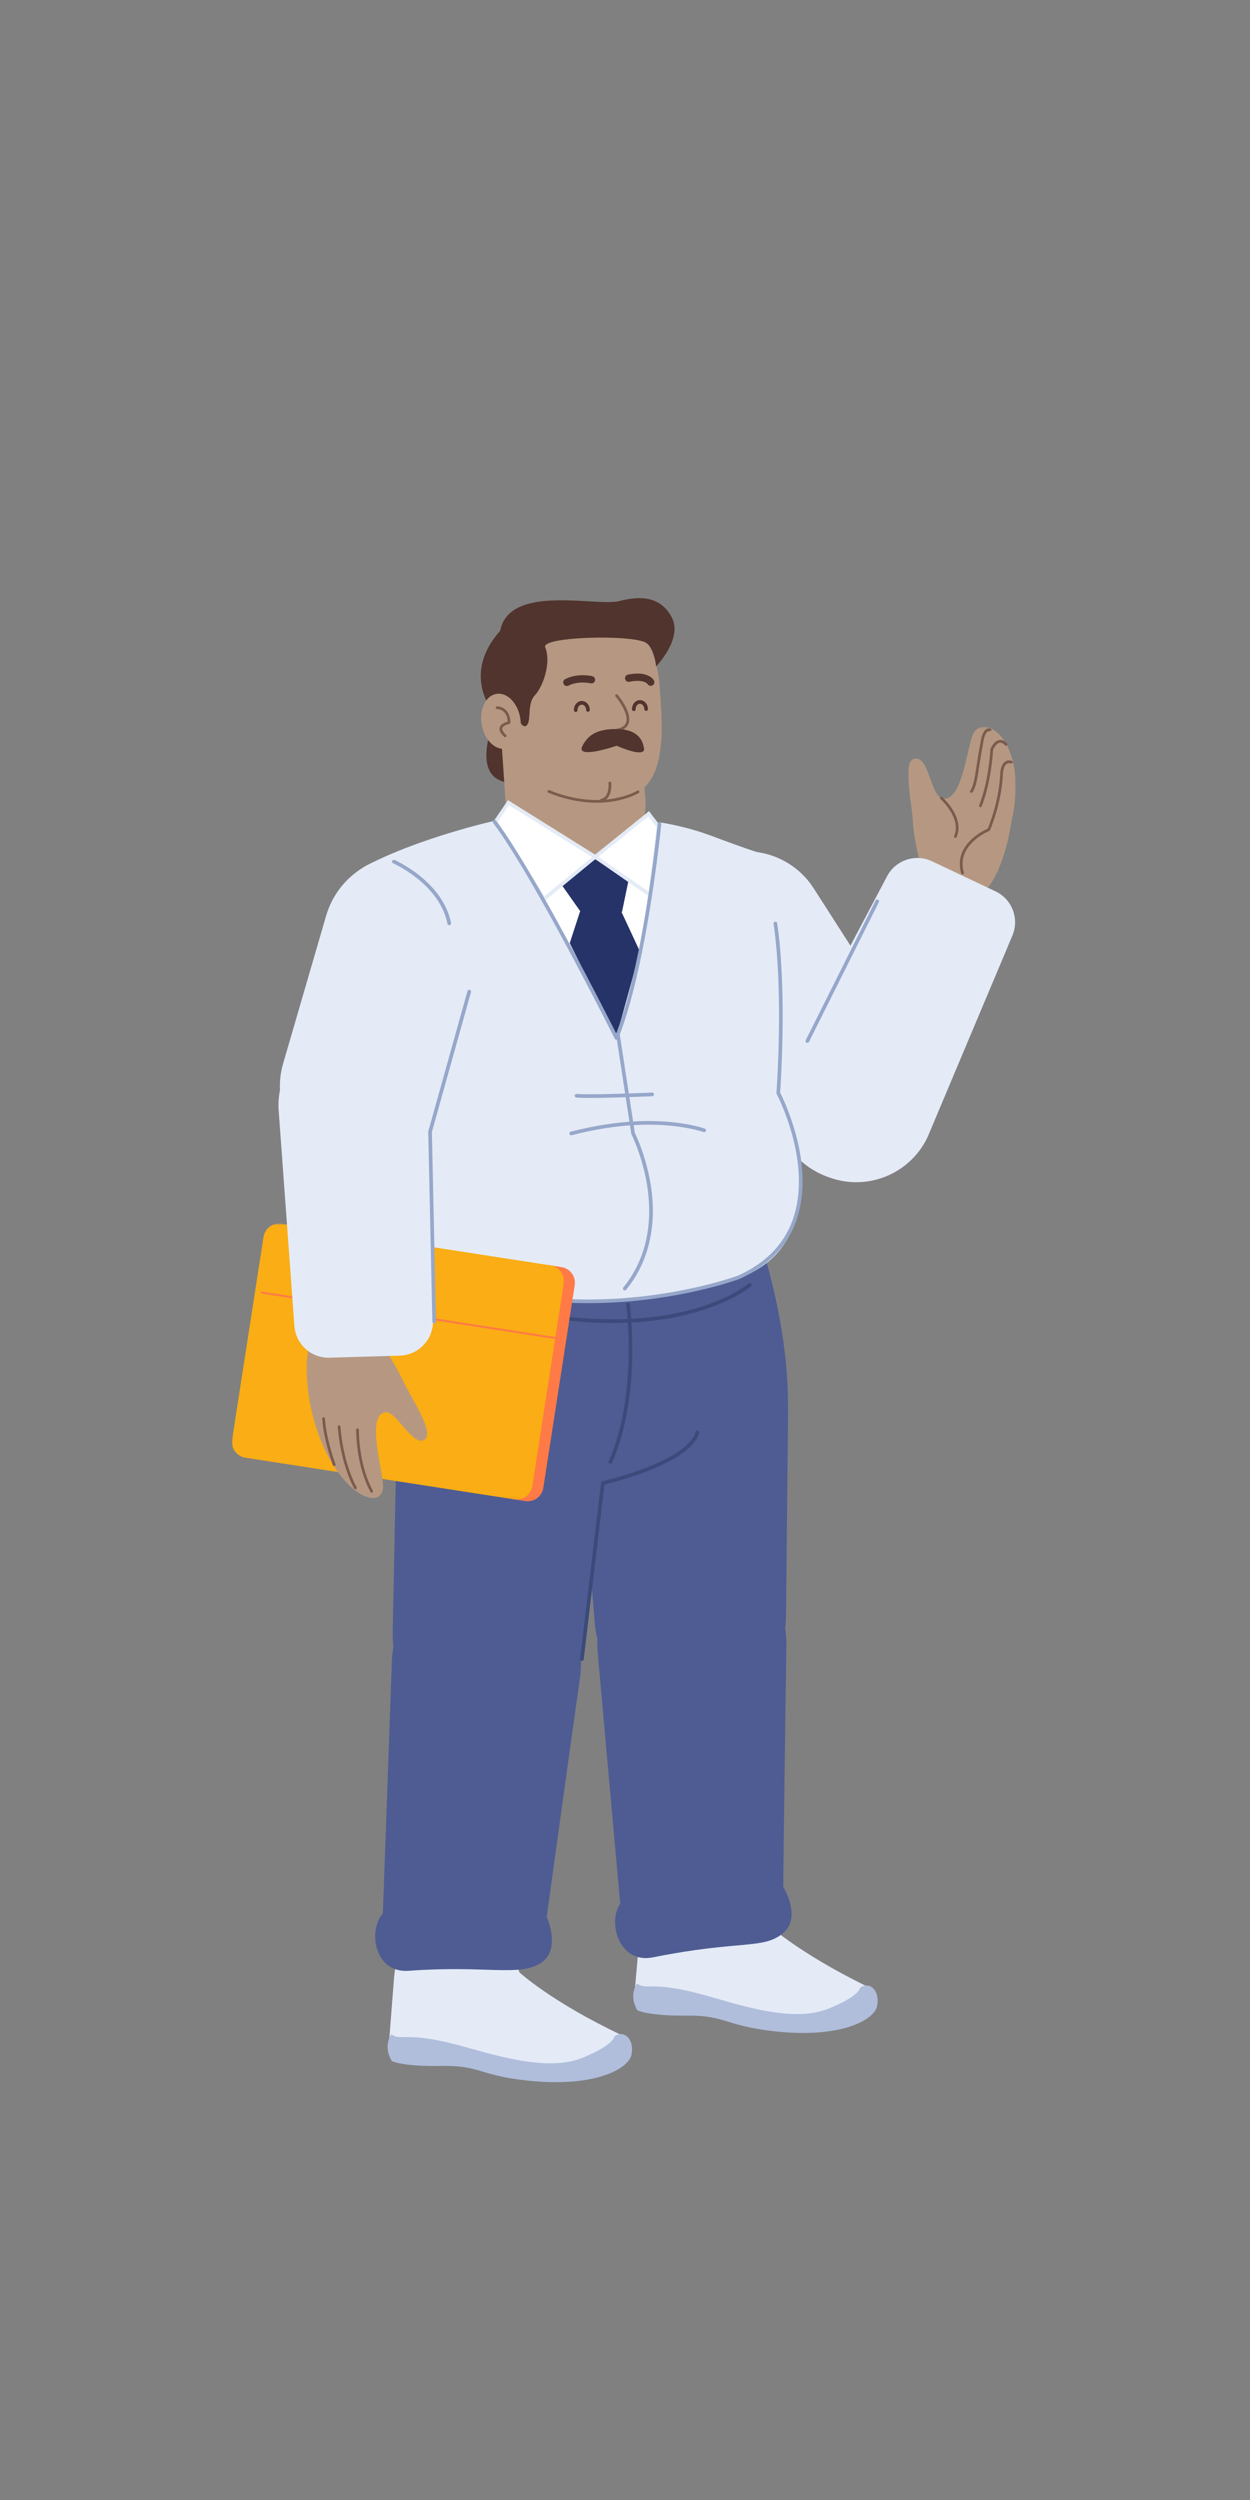 <?xml version="1.0" encoding="UTF-8"?>
<svg width="512px" height="1024px" viewBox="0 0 512 1024" version="1.1" xmlns="http://www.w3.org/2000/svg" xmlns:xlink="http://www.w3.org/1999/xlink">
    <rect x="0" y="0" width="512" height="1024" fill="#808080" stroke="none"/>
    <!-- Generator: Sketch 61.2 (89653) - https://sketch.com -->
    <title>2.人物组件/1.商人/站立/打招呼</title>
    <desc>Created with Sketch.</desc>
    <defs>
        <polygon id="path-1" points="1 1.333 45.038 1.333 45.038 73.041 1 73.041"></polygon>
        <polygon id="path-3" points="0 0.797 135.977 0.797 135.977 113.854 0 113.854"></polygon>
    </defs>
    <g id="2.人物组件/1.商人/站立/打招呼" stroke="none" stroke-width="1" fill="none" fill-rule="evenodd">
        <g id="分组" transform="translate(371, 296.36)">
            <mask id="mask-2" fill="white">
                <use xlink:href="#path-1"></use>
            </mask>
            <g id="Clip-2"></g>
            <path d="M43.277,40.137 C43.277,40.137 39.518,68.993 26.382,72.533 C14.486,75.74 7.694,62.732 7.694,62.732 C7.694,62.732 3.678,52.037 2.858,39.504 C2.321,31.292 -1.311,15.792 3.332,14.459 C9.386,12.719 10.202,29.081 14.568,30.516 C23.418,33.426 25.175,7.589 27.984,3.558 C33.479,-4.323 50.51,8.924 43.277,40.137" id="Fill-1" fill="#B69882" mask="url(#mask-2)"></path>
        </g>
        <path d="M402.231,301.341 C402.92,299.302 404.002,298.099 405.612,298.399 C405.917,298.456 406.119,298.749 406.062,299.055 C406.011,299.33 405.768,299.52 405.497,299.514 L405.406,299.505 C404.538,299.343 403.826,300.134 403.297,301.701 C403.114,302.241 402.971,302.825 402.865,303.41 L402.801,303.793 C402.774,303.965 402.755,304.111 402.742,304.23 C402.324,306.375 401.971,308.387 401.614,310.61 L400.593,317.16 L400.456,317.96 C399.886,321.175 399.322,322.996 398.35,324.504 C398.182,324.766 397.834,324.841 397.573,324.673 C397.311,324.504 397.236,324.156 397.404,323.895 C398.277,322.541 398.805,320.831 399.351,317.744 L399.575,316.405 C399.819,314.869 400.315,311.624 400.35,311.402 C400.762,308.772 401.157,306.481 401.63,304.065 L401.656,303.849 C401.679,303.68 401.712,303.463 401.758,303.209 C401.874,302.574 402.029,301.939 402.231,301.341 Z" id="Stroke-3" fill="#7C5B4D" fill-rule="nonzero"></path>
        <path d="M406.671,305.015 C408.224,302.838 410.28,302.275 412.474,304.489 C412.693,304.71 412.691,305.066 412.471,305.285 C412.25,305.503 411.894,305.502 411.675,305.281 C410.054,303.646 408.781,303.994 407.587,305.668 C407.345,306.008 407.132,306.375 406.951,306.742 L406.839,306.978 L406.768,307.138 L406.751,307.463 C406.731,307.803 406.704,308.197 406.669,308.641 C406.571,309.907 406.43,311.316 406.241,312.834 C405.699,317.172 404.872,321.511 403.698,325.565 C403.22,327.218 402.691,328.792 402.111,330.277 C401.998,330.566 401.671,330.709 401.382,330.596 C401.093,330.482 400.95,330.156 401.063,329.867 C401.631,328.415 402.148,326.873 402.617,325.252 C403.773,321.261 404.589,316.978 405.124,312.695 C405.285,311.409 405.41,310.203 405.503,309.098 L405.593,307.936 L405.649,306.993 L405.686,306.816 L405.76,306.635 C405.807,306.528 405.867,306.396 405.942,306.245 C406.148,305.827 406.391,305.408 406.671,305.015 Z" id="Stroke-5" fill="#7C5B4D" fill-rule="nonzero"></path>
        <path d="M410.107,314.426 C410.793,312.207 412.203,311.002 414.411,311.62 C414.71,311.704 414.885,312.015 414.801,312.314 C414.717,312.613 414.407,312.787 414.108,312.704 C412.608,312.284 411.71,313.051 411.182,314.758 C411.021,315.282 410.913,315.849 410.85,316.417 C410.813,316.758 410.799,317.02 410.797,317.184 C410.553,322.233 409.608,327.362 408.184,332.346 C407.599,334.391 406.973,336.273 406.346,337.949 L406.091,338.621 C406.008,338.834 405.928,339.036 405.852,339.226 L405.505,340.059 C405.446,340.192 405.337,340.298 405.201,340.353 L404.868,340.498 L404.743,340.555 C404.368,340.729 403.949,340.939 403.497,341.184 C402.205,341.887 400.913,342.735 399.709,343.727 C395.266,347.391 393.213,351.935 394.799,357.435 C394.885,357.734 394.713,358.045 394.414,358.132 C394.116,358.218 393.804,358.045 393.718,357.747 C391.99,351.754 394.237,346.782 398.994,342.859 C400.257,341.817 401.608,340.931 402.96,340.196 C403.339,339.99 403.696,339.808 404.027,339.649 L404.562,339.402 L404.698,339.077 L404.923,338.518 C405.04,338.222 405.163,337.9 405.293,337.555 C405.909,335.906 406.526,334.052 407.102,332.037 C408.504,327.13 409.434,322.085 409.672,317.151 L409.679,316.934 C409.688,316.765 409.704,316.548 409.732,316.294 C409.802,315.66 409.922,315.025 410.107,314.426 Z" id="Stroke-7" fill="#7C5B4D" fill-rule="nonzero"></path>
        <path d="M385.148,326.503 C385.354,326.271 385.709,326.249 385.942,326.455 L386.236,326.729 C386.464,326.947 386.717,327.2 386.989,327.486 C387.764,328.302 388.54,329.221 389.264,330.225 C392.13,334.194 393.401,338.276 392.124,342.137 C392.043,342.38 391.953,342.622 391.852,342.861 C391.731,343.147 391.401,343.282 391.115,343.161 C390.828,343.04 390.694,342.71 390.815,342.424 C390.904,342.212 390.984,341.999 391.056,341.784 C392.195,338.338 391.028,334.59 388.352,330.883 C387.659,329.924 386.916,329.043 386.173,328.261 C385.979,328.057 385.795,327.87 385.624,327.703 L385.228,327.326 C385.216,327.315 385.205,327.305 385.196,327.297 C384.963,327.091 384.942,326.736 385.148,326.503 Z" id="Stroke-9" fill="#7C5B4D" fill-rule="nonzero"></path>
        <path d="M366.879,479.3 L366.879,479.3 C352.065,488.109 332.964,484.002 323.079,469.884 L275.755,402.29 C264.957,386.865 269.271,365.541 285.216,355.526 L288.052,353.744 C303.349,344.136 323.53,348.647 333.282,363.854 L377.766,433.229 C387.816,448.901 382.881,469.782 366.879,479.3" id="Fill-11" fill="#E4EBF7"></path>
        <path d="M381.744,352.781 L407.76,365.096 C414.542,368.306 417.593,376.288 414.683,383.203 L379.941,465.743 C372.306,481.873 353.043,488.756 336.915,481.123 C320.787,473.488 313.901,454.225 321.536,438.097 L363.353,358.906 C366.855,352.271 374.963,349.571 381.744,352.781" id="Fill-13" fill="#E4EBF7"></path>
        <path d="M262.272,789.41 L259.607,820.022 C259.607,820.022 273.039,823.474 285.749,822.115 C307.491,819.787 301.725,825.28 327.579,827.602 C350.352,829.649 365.231,818.536 355.241,813.677 C326.478,799.693 313.634,787.549 313.634,787.549 C313.634,787.549 303.234,752.957 288.945,749.56 C266.495,744.22 262.272,789.41 262.272,789.41" id="Fill-15" fill="#E4EBF7"></path>
        <path d="M352.252,814.236 C352.252,814.236 352.289,817.538 339.227,822.789 C324.013,828.905 300.911,820.512 287.408,816.872 C266.612,811.265 264.775,815.331 260.903,812.421 C257.387,817.967 261.056,823.409 261.056,823.409 C261.056,823.409 265.502,825.77 281.281,825.593 C297.058,825.417 296.876,829.668 316.612,831.951 C344.416,835.167 358.249,827.327 359.27,821.619 C360.556,814.439 355.415,811.541 352.252,814.236" id="Fill-17" fill="#B0BEDC"></path>
        <path d="M284.286,700.779 L284.286,700.779 C305.171,699.941 321.733,682.875 321.947,661.974 L322.796,579.132 C323.048,554.523 302.647,534.716 278.055,535.695 C253.61,536.67 234.894,557.801 236.881,582.183 L243.602,664.757 C245.31,685.731 263.26,701.624 284.286,700.779" id="Fill-19" fill="#4E5C93"></path>
        <path d="M282.059,634.544 C259.838,635.3 242.811,654.558 244.794,676.703 C248.601,719.238 254.036,779.793 254.036,779.793 L254.036,779.793 C248.744,787.362 253.589,804.521 267.434,801.734 C302.951,794.585 312.384,798.569 320.543,791.997 C328.698,785.427 320.802,772.826 320.801,772.82 C320.801,772.82 321.458,715.127 322.107,673.86 C322.455,651.714 304.194,633.791 282.059,634.544" id="Fill-21" fill="#4E5C93"></path>
        <path d="M161.391,810.212 L159.021,840.848 C159.021,840.848 172.487,844.17 185.183,842.688 C206.903,840.15 201.189,845.699 227.064,847.772 C249.857,849.597 264.627,838.341 254.589,833.58 C225.695,819.875 212.733,807.855 212.733,807.855 C212.733,807.855 201.999,773.366 187.677,770.105 C165.177,764.982 161.391,810.212 161.391,810.212" id="Fill-23" fill="#E4EBF7"></path>
        <path d="M251.607,834.168 C251.607,834.168 251.676,837.469 238.666,842.845 C223.51,849.108 200.329,840.94 186.793,837.43 C165.943,832.024 164.143,836.107 160.245,833.233 C156.783,838.815 160.504,844.221 160.504,844.221 C160.504,844.221 164.973,846.54 180.748,846.21 C196.522,845.881 196.383,850.135 216.139,852.226 C243.973,855.174 257.73,847.2 258.696,841.482 C259.912,834.291 254.745,831.442 251.607,834.168" id="Fill-25" fill="#B0BEDC"></path>
        <path d="M197.671,708.701 L197.671,708.701 C218.535,709.98 236.737,694.68 239.068,673.908 L248.299,591.578 C251.043,567.12 232.752,545.349 208.188,543.834 C183.771,542.328 163.012,561.455 162.517,585.914 L160.845,668.744 C160.419,689.783 176.667,707.412 197.671,708.701" id="Fill-27" fill="#4E5C93"></path>
        <path d="M202.738,643.176 C180.595,641.156 161.3,658.142 160.507,680.361 C158.98,723.038 156.823,783.798 156.823,783.798 C156.823,783.798 156.823,783.798 156.821,783.798 C150.626,790.647 153.293,808.271 167.378,807.237 C199.019,804.917 212.374,809.702 221.288,804.2 C230.2,798.699 223.936,785.21 223.934,785.204 C223.934,785.204 231.781,728.043 237.571,687.179 C240.677,665.25 224.794,645.189 202.738,643.176" id="Fill-29" fill="#4E5C93"></path>
        <path d="M309.906,503.895 C309.906,503.895 324.393,543.636 322.603,581.625 C321.721,600.36 267.916,615.741 239.202,616.241 C223.789,616.511 155.866,594.725 150.793,572.093 C144.381,543.48 151.638,530.657 155.782,518.408 C158.772,509.577 161.473,505.637 161.473,505.637 C161.473,505.637 297.237,504.116 309.906,503.895" id="Fill-31" fill="#4E5C93"></path>
        <path d="M285.686,585.881 C286.1,585.902 286.418,586.255 286.396,586.669 C286.378,587.033 286.23,587.631 285.858,588.424 C285.267,589.681 284.263,591.061 282.754,592.53 C278.53,596.64 271.159,600.715 259.871,604.502 C256.326,605.691 252.434,606.836 248.179,607.932 L247.608,608.077 L239.078,679.675 C239.033,680.053 238.715,680.331 238.346,680.337 L238.244,680.331 C237.867,680.287 237.589,679.969 237.583,679.6 L237.588,679.498 L246.18,607.389 C246.217,607.08 246.44,606.826 246.742,606.75 C251.38,605.581 255.591,604.356 259.394,603.08 C270.484,599.359 277.664,595.39 281.708,591.455 C283.091,590.109 283.989,588.875 284.5,587.786 C284.76,587.233 284.868,586.847 284.893,586.65 L284.898,586.592 C284.92,586.178 285.272,585.86 285.686,585.881 Z" id="Stroke-33" fill="#3B4A7A" fill-rule="nonzero"></path>
        <path d="M257.123,533.544 C257.534,533.489 257.911,533.777 257.966,534.188 L258.094,535.271 L258.169,535.971 L258.258,536.858 C258.331,537.622 258.403,538.45 258.472,539.337 C259.501,552.561 259.14,567.057 256.39,580.724 C255.042,587.424 253.159,593.593 250.686,599.119 C250.516,599.497 250.073,599.666 249.695,599.497 C249.317,599.328 249.147,598.884 249.317,598.506 C251.742,593.089 253.593,587.025 254.92,580.428 C257.638,566.918 257.996,552.551 256.977,539.453 L256.893,538.429 C256.823,537.599 256.75,536.83 256.677,536.126 L256.574,535.179 L256.479,534.386 C256.424,533.976 256.712,533.598 257.123,533.544 Z" id="Stroke-35" fill="#3B4A7A" fill-rule="nonzero"></path>
        <path d="M161.664,521.304 C161.817,520.919 162.254,520.731 162.638,520.885 C194.598,533.632 222.647,539.741 246.979,540.334 C265.722,540.791 281.131,537.977 293.402,533.012 C297.374,531.404 300.716,529.684 303.448,527.968 C304.281,527.444 305.002,526.954 305.615,526.508 L306.139,526.116 C306.382,525.93 306.548,525.794 306.638,525.716 C306.951,525.445 307.425,525.478 307.696,525.791 C307.968,526.103 307.935,526.577 307.622,526.849 L307.398,527.034 C307.242,527.161 307.032,527.324 306.768,527.521 L306.219,527.922 C305.643,528.332 304.986,528.773 304.246,529.238 C301.44,531.001 298.02,532.761 293.965,534.402 C281.504,539.445 265.89,542.296 246.942,541.834 C222.426,541.236 194.202,535.089 162.083,522.278 C161.698,522.125 161.51,521.688 161.664,521.304 Z" id="Stroke-37" fill="#3B4A7A" fill-rule="nonzero"></path>
        <path d="M253.573,504.972 C253.953,504.978 254.262,505.266 254.305,505.633 L254.31,505.735 L253.892,530.242 C253.885,530.656 253.543,530.986 253.129,530.979 C252.749,530.972 252.44,530.685 252.397,530.318 L252.392,530.216 L252.81,505.709 C252.817,505.295 253.159,504.965 253.573,504.972 Z" id="Stroke-39" fill="#3B4A7A" fill-rule="nonzero"></path>
        <path d="M188.87,530.152 C189.075,529.792 189.532,529.665 189.893,529.87 C190.253,530.074 190.38,530.532 190.175,530.892 C187.289,535.983 184.085,540.341 180.615,544.019 C175.036,549.932 169.047,553.833 163.052,556.106 C160.946,556.904 158.988,557.442 157.226,557.767 C156.73,557.859 156.277,557.928 155.87,557.978 L155.31,558.039 C155.153,558.053 155.035,558.06 154.959,558.063 C154.545,558.079 154.196,557.757 154.18,557.343 C154.166,556.963 154.435,556.639 154.799,556.575 L155.292,556.534 L155.415,556.521 C155.856,556.474 156.372,556.399 156.954,556.292 C158.629,555.983 160.501,555.469 162.52,554.704 C168.308,552.509 174.104,548.734 179.524,542.99 C182.91,539.4 186.043,535.139 188.87,530.152 Z" id="Stroke-41" fill="#3B4A7A" fill-rule="nonzero"></path>
        <path d="M309.272,503.156 C309.687,503.149 310.028,503.479 310.036,503.893 C310.042,504.273 309.765,504.591 309.4,504.647 L309.299,504.656 L160.658,507.247 C160.243,507.254 159.902,506.924 159.894,506.51 C159.888,506.13 160.165,505.811 160.53,505.755 L160.631,505.747 L309.272,503.156 Z" id="Stroke-43" fill="#3B4A7A" fill-rule="nonzero"></path>
        <path d="M200.429,301.186 C200.429,301.186 195.995,315.191 204.083,319.292 C211.19,322.897 218.057,321.616 218.754,311.89 C219.452,302.164 215.669,275.611 209.348,276.551 C203.025,277.493 200.429,301.186 200.429,301.186" id="Fill-45" fill="#51342D"></path>
        <path d="M236.152,328.885 C236.152,328.885 252.203,330.473 262.178,323.911 C274.151,316.033 270.631,290.464 270.244,282.118 C269.563,267.474 263.035,259.788 263.035,259.788 C263.035,259.788 256.438,247.524 230.801,247.915 C205.163,248.303 204.608,272.123 204.776,283.111 C204.943,294.099 208.045,314.918 214.96,320.507 C223.306,327.248 236.152,328.885 236.152,328.885" id="Fill-47" fill="#B69882"></path>
        <path d="M268.731,272.982 C268.731,272.982 279.552,261.826 275.299,253.191 C271.047,244.555 262.792,243.765 253.671,246.193 C244.549,248.622 208.623,238.972 204.858,258.382 C189.55,275.557 201.093,290.196 201.093,290.196 C201.093,290.196 207.424,283.02 209.803,288.937 C212.182,294.853 214.036,298.87 215.839,297.012 C217.642,295.152 215.878,288.108 219.034,284.854 C222.19,281.601 226.014,271.654 223.275,264.972 C222.297,260.865 256.626,259.885 264,262.98 C268.158,264.724 268.731,272.982 268.731,272.982" id="Fill-49" fill="#51342D"></path>
        <path d="M257.206,276.324 C261.265,275.498 264.231,275.891 266.232,277.135 C267.073,277.658 267.591,278.23 267.851,278.697 C268.253,279.421 267.992,280.335 267.267,280.737 C266.586,281.115 265.737,280.906 265.304,280.277 L265.228,280.154 C265.205,280.113 265.032,279.922 264.648,279.683 C263.344,278.872 261.155,278.582 257.804,279.263 C256.992,279.428 256.2,278.904 256.035,278.092 C255.87,277.281 256.394,276.489 257.206,276.324 Z" id="Stroke-51" fill="#51342D" fill-rule="nonzero"></path>
        <path d="M233.859,277.218 C236.376,276.48 239.008,276.422 241.446,276.759 L241.815,276.813 C242.158,276.867 242.422,276.919 242.596,276.96 C243.403,277.149 243.903,277.956 243.715,278.762 C243.526,279.569 242.719,280.07 241.913,279.881 L241.75,279.847 C241.584,279.814 241.342,279.773 241.035,279.73 C238.982,279.447 236.753,279.496 234.703,280.097 C234.06,280.286 233.453,280.526 232.886,280.82 C232.151,281.202 231.245,280.915 230.864,280.18 C230.482,279.444 230.769,278.539 231.504,278.157 C232.248,277.771 233.035,277.46 233.859,277.218 Z" id="Stroke-53" fill="#51342D" fill-rule="nonzero"></path>
        <path d="M252.18,284.48 C252.416,284.279 252.771,284.307 252.973,284.544 L253.182,284.799 L253.44,285.125 C253.53,285.24 253.624,285.363 253.722,285.492 C254.278,286.231 254.835,287.036 255.355,287.881 C256.212,289.276 256.884,290.642 257.302,291.937 C258.842,296.71 256.703,299.769 249.956,299.871 C249.645,299.876 249.39,299.628 249.385,299.317 C249.38,299.006 249.628,298.751 249.939,298.746 C255.923,298.655 257.542,296.342 256.232,292.282 C255.845,291.084 255.21,289.794 254.396,288.471 C253.896,287.657 253.36,286.881 252.824,286.17 L252.553,285.817 L252.116,285.273 C251.914,285.036 251.943,284.681 252.18,284.48 Z" id="Stroke-55" fill="#7C5B4D" fill-rule="nonzero"></path>
        <path d="M238.266,287.119 C240.1,287.091 241.558,288.762 241.589,290.794 C241.596,291.208 241.265,291.549 240.851,291.556 C240.437,291.562 240.096,291.232 240.089,290.817 C240.07,289.563 239.234,288.604 238.289,288.619 C237.342,288.633 236.534,289.617 236.554,290.871 C236.56,291.285 236.23,291.626 235.815,291.632 C235.401,291.639 235.06,291.308 235.054,290.894 C235.022,288.862 236.43,287.147 238.266,287.119 Z" id="Stroke-57" fill="#51342D" fill-rule="nonzero"></path>
        <path d="M262.071,286.757 C263.906,286.729 265.364,288.401 265.396,290.432 C265.402,290.847 265.072,291.187 264.658,291.194 C264.243,291.2 263.902,290.87 263.896,290.456 C263.877,289.202 263.04,288.243 262.094,288.257 C261.148,288.271 260.341,289.255 260.36,290.509 C260.367,290.923 260.036,291.264 259.622,291.27 C259.208,291.277 258.867,290.946 258.861,290.532 C258.829,288.5 260.236,286.785 262.071,286.757 Z" id="Stroke-59" fill="#51342D" fill-rule="nonzero"></path>
        <path d="M262.067,300.383 L264.308,326.84 C265.586,341.925 254.889,355.394 239.907,357.566 C223.418,359.954 208.385,347.803 207.264,331.18 L205.423,303.861 L262.067,300.383 Z" id="Fill-61" fill="#B69882"></path>
        <path d="M263.558,305.579 C263.558,305.579 262.897,299.112 253.879,298.686 C246.091,298.317 241.162,300.141 238.498,305.678 C235.835,311.213 252.575,305.463 252.575,305.463 C252.575,305.463 265.937,311.495 263.558,305.579" id="Fill-63" fill="#51342D"></path>
        <path d="M197.29,296.755 C198.331,302.945 202.713,307.37 207.076,306.635 C211.441,305.902 214.134,300.287 213.094,294.097 C212.052,287.906 207.67,283.483 203.307,284.216 C198.943,284.95 196.249,290.564 197.29,296.755" id="Fill-65" fill="#B69882"></path>
        <path d="M224.274,323.981 C224.389,323.692 224.717,323.552 225.005,323.668 C237.338,328.6 248.041,328.633 256.697,325.738 C257.939,325.323 259.022,324.878 259.939,324.435 L260.384,324.213 L260.762,324.011 C260.897,323.936 260.985,323.885 261.026,323.859 C261.289,323.695 261.636,323.776 261.8,324.04 C261.965,324.303 261.884,324.65 261.62,324.814 L261.307,324.995 C261.06,325.132 260.767,325.285 260.429,325.448 C259.47,325.912 258.343,326.374 257.053,326.805 C248.155,329.781 237.178,329.748 224.587,324.712 C224.299,324.597 224.159,324.269 224.274,323.981 Z" id="Stroke-67" fill="#7C5B4D" fill-rule="nonzero"></path>
        <path d="M249.746,320.153 C250.055,320.12 250.332,320.344 250.365,320.653 L250.38,320.834 L250.386,320.922 C250.451,322.015 250.378,323.262 250.054,324.461 C249.502,326.509 248.321,327.934 246.371,328.355 C246.067,328.421 245.768,328.228 245.702,327.924 C245.637,327.621 245.83,327.321 246.133,327.256 C247.613,326.936 248.515,325.847 248.968,324.168 C249.223,323.224 249.304,322.222 249.277,321.321 L249.253,320.853 C249.251,320.817 249.248,320.789 249.246,320.771 C249.213,320.463 249.437,320.186 249.746,320.153 Z" id="Stroke-69" fill="#7C5B4D" fill-rule="nonzero"></path>
        <path d="M203.62,289.312 C204.349,289.307 205.358,289.518 206.366,290.162 C208.019,291.218 209.021,293.117 209.065,295.988 C209.069,296.249 208.892,296.478 208.639,296.542 C206.625,297.048 205.759,297.72 205.713,298.462 C205.673,299.114 206.219,299.984 207.273,300.989 C207.498,301.204 207.507,301.56 207.292,301.784 C207.078,302.009 206.722,302.018 206.497,301.804 C205.221,300.587 204.523,299.475 204.59,298.393 C204.668,297.142 205.744,296.215 207.824,295.599 L207.923,295.57 L207.914,295.399 C207.769,293.348 207.046,292.012 205.923,291.219 L205.76,291.11 C205.298,290.815 204.801,290.625 204.301,290.52 C204.048,290.467 203.842,290.444 203.704,290.439 L203.629,290.437 C203.32,290.442 203.065,290.194 203.06,289.883 C203.056,289.604 203.256,289.369 203.523,289.321 L203.62,289.312 Z" id="Stroke-71" fill="#7C5B4D" fill-rule="nonzero"></path>
        <path d="M172.307,518.91 C183.431,524.049 194.702,529.288 230.056,532.759 C248.479,534.567 272.02,531.378 297.211,525.148 C349.607,512.193 318.776,445.162 318.776,445.162 C320.314,430.915 318.509,415.74 318.509,415.74 C327.002,380.064 311.68,349.552 311.68,349.552 C292.244,343.309 288.872,340.26 271.925,337.098 C261.661,335.184 251.72,356.148 240.548,356.008 C227.089,355.84 218.555,332.62 204.661,335.716 C188.566,339.303 164.351,346.734 149.225,355.035 C134.981,368.469 153.883,443.055 165.353,486.046 C165.353,486.046 150.74,508.947 172.307,518.91" id="Fill-73" fill="#E4EBF7"></path>
        <path d="M267.825,344.509 C267.825,344.509 263.631,398.002 253.059,422.914 C223.806,368.839 204.81,336.286 203.973,336.168 L241.553,353.503 L267.825,344.509 Z" id="Fill-75" fill="#FFFFFF"></path>
        <polygon id="Fill-77" fill="#253368" points="257.44 360.663 244.352 350.943 229.987 362.338 237.776 373.396 254.776 373.501"></polygon>
        <polygon id="Fill-79" fill="#253368" points="262.088 389.695 254.477 373.331 237.584 373.322 233.37 386.301 252.495 424.603"></polygon>
        <polygon id="Fill-81" fill="#FFFFFF" points="265.479 365.483 242.961 351.392 265.213 335.355 268.872 339.017"></polygon>
        <polygon id="Fill-83" fill="#FFFFFF" points="242.961 351.393 223.244 366.024 203.552 336.168 207.777 331.102"></polygon>
        <polygon id="Fill-85" fill="#FFFFFF" points="266.306 366.58 243.806 350.971 265.712 333.307 269.717 338.596"></polygon>
        <path d="M270.498,338.385 L265.843,332.238 L242.555,351.016 L266.9,367.905 L270.498,338.385 Z M265.58,334.376 L268.935,338.807 L265.711,365.254 L245.056,350.925 L265.58,334.376 Z" id="Stroke-87" fill="#E4EBF7" fill-rule="nonzero"></path>
        <polygon id="Fill-89" fill="#FFFFFF" points="243.806 350.971 222.805 368.246 202.97 336.56 208.28 328.772"></polygon>
        <path d="M245.088,350.887 L208.067,327.754 L202.075,336.543 L222.622,369.368 L245.088,350.887 Z M208.493,329.79 L242.524,351.053 L222.987,367.124 L203.865,336.577 L208.493,329.79 Z" id="Stroke-91" fill="#E4EBF7" fill-rule="nonzero"></path>
        <path d="M252.946,422.736 C253.322,422.679 253.674,422.91 253.779,423.264 L253.801,423.364 L260.033,464.035 L260.304,464.601 L260.568,465.174 C260.75,465.576 260.943,466.018 261.146,466.497 C262.013,468.546 262.88,470.869 263.688,473.421 C267.59,485.734 268.77,498.498 265.57,510.453 C263.838,516.924 260.851,522.9 256.481,528.273 C256.22,528.594 255.747,528.643 255.426,528.381 C255.105,528.12 255.056,527.648 255.317,527.326 C259.551,522.121 262.442,516.336 264.121,510.065 C267.236,498.428 266.082,485.939 262.258,473.874 C261.464,471.369 260.614,469.089 259.764,467.081 L259.475,466.409 C259.334,466.086 259.199,465.786 259.071,465.507 L258.7,464.722 L258.642,464.605 C258.618,464.558 258.599,464.508 258.585,464.457 L258.569,464.379 L252.318,423.591 C252.256,423.182 252.537,422.799 252.946,422.736 Z" id="Stroke-93" fill="#96A7CA" fill-rule="nonzero"></path>
        <path d="M317.483,377.529 C317.893,377.469 318.274,377.752 318.334,378.162 C319.245,384.351 319.862,391.374 320.217,399.078 C320.805,411.797 320.656,425.398 320.053,438.45 L319.91,441.353 C319.874,442.049 319.837,442.723 319.8,443.374 L319.613,446.427 L319.537,447.539 L319.843,448.152 L320.173,448.835 C320.401,449.314 320.643,449.838 320.897,450.406 C321.984,452.834 323.071,455.559 324.086,458.518 C327.646,468.9 329.432,479.418 328.479,489.26 C326.991,504.626 318.938,516.625 302.824,523.883 L302.091,524.144 L301.602,524.313 C300.731,524.61 299.728,524.936 298.598,525.284 L298.107,525.435 C294.306,526.594 289.952,527.753 285.111,528.834 C270.907,532.005 255.53,533.871 239.556,533.77 C218.95,533.64 198.908,530.22 180.01,522.848 C175.719,521.174 171.504,519.301 167.372,517.225 C167.002,517.039 166.853,516.588 167.039,516.218 C167.225,515.848 167.676,515.698 168.046,515.884 C172.136,517.94 176.307,519.794 180.555,521.451 C199.272,528.752 219.134,532.141 239.565,532.27 C255.418,532.37 270.685,530.518 284.784,527.37 C289.266,526.369 293.326,525.302 296.909,524.23 L297.669,524.001 C298.656,523.7 299.551,523.415 300.351,523.15 L301.366,522.808 L302.242,522.5 C302.249,522.497 302.254,522.496 302.254,522.496 C317.815,515.486 325.548,503.963 326.986,489.116 C327.916,479.518 326.163,469.201 322.667,459.004 C321.668,456.09 320.598,453.408 319.528,451.019 C319.216,450.323 318.924,449.694 318.655,449.138 L318.496,448.812 C318.311,448.434 318.18,448.177 318.111,448.047 C318.045,447.923 318.016,447.782 318.026,447.641 L318.191,445.161 L318.339,442.632 C318.413,441.304 318.485,439.884 318.555,438.381 C319.156,425.371 319.304,411.814 318.719,399.147 C318.366,391.49 317.752,384.515 316.85,378.38 C316.79,377.97 317.073,377.589 317.483,377.529 Z" id="Stroke-95" fill="#96A7CA" fill-rule="nonzero"></path>
        <path d="M202.097,335.961 C202.428,335.712 202.898,335.778 203.148,336.109 C208.265,342.896 215.137,354.034 223.34,368.56 L224.859,371.261 C225.624,372.627 226.397,374.018 227.179,375.431 L227.964,376.851 C233.363,386.648 238.919,397.096 244.36,407.588 L246.904,412.516 C247.656,413.977 248.382,415.394 249.08,416.761 L252.413,423.33 L252.499,423.106 C255.66,414.823 258.558,404.008 261.19,391.242 L261.584,389.31 C263.868,377.949 265.819,365.773 267.438,353.597 L267.817,350.696 C268.143,348.163 268.438,345.755 268.701,343.494 L269.009,340.796 L269.376,337.367 C269.417,336.955 269.784,336.653 270.196,336.694 C270.574,336.732 270.859,337.043 270.872,337.413 L270.859,337.609 L270.606,339.998 C270.539,340.617 270.464,341.283 270.384,341.995 L270.191,343.667 C269.828,346.784 269.406,350.18 268.925,353.795 C267.301,366.001 265.346,378.209 263.054,389.605 L262.66,391.543 C259.818,405.327 256.664,416.86 253.191,425.448 C252.963,426.011 252.21,426.074 251.881,425.597 L251.754,425.36 L249.749,421.385 L247.744,417.443 C246.629,415.258 245.441,412.945 244.191,410.526 C238.387,399.292 232.428,388.059 226.65,377.575 L225.089,374.754 C224.314,373.358 223.547,371.986 222.789,370.638 L221.179,367.787 C213.383,354.052 206.839,343.497 201.95,337.012 C201.701,336.681 201.767,336.211 202.097,335.961 Z" id="Stroke-97" fill="#96A7CA" fill-rule="nonzero"></path>
        <path d="M233.781,463.541 C253.295,458.481 269.784,458.194 282.73,460.747 C284.244,461.046 285.582,461.364 286.741,461.684 L287.167,461.805 C287.432,461.881 287.675,461.954 287.896,462.023 L288.311,462.157 C288.507,462.222 288.642,462.27 288.714,462.297 C289.102,462.442 289.298,462.875 289.153,463.262 C289.007,463.65 288.575,463.847 288.187,463.701 L287.937,463.614 L287.838,463.581 C287.535,463.48 287.173,463.367 286.751,463.246 C285.539,462.896 284.1,462.546 282.44,462.219 C269.709,459.708 253.448,459.991 234.157,464.993 C233.756,465.097 233.347,464.856 233.243,464.455 C233.139,464.054 233.38,463.645 233.781,463.541 Z" id="Stroke-99" fill="#96A7CA" fill-rule="nonzero"></path>
        <path d="M267.874,448.229 C267.892,448.643 267.571,448.993 267.157,449.011 L264.49,449.122 C262.417,449.205 260.197,449.288 257.92,449.365 L254.442,449.477 C253.684,449.5 252.936,449.522 252.201,449.542 L248.641,449.63 C242.454,449.765 238.062,449.755 236.077,449.556 C235.665,449.514 235.365,449.147 235.406,448.734 C235.448,448.322 235.815,448.022 236.227,448.063 L236.54,448.091 C238.861,448.277 243.996,448.255 251.069,448.072 L253.27,448.011 C254.389,447.979 255.533,447.944 256.698,447.905 L260.754,447.764 C262.016,447.718 263.247,447.67 264.43,447.623 L267.091,447.513 C267.505,447.494 267.856,447.815 267.874,448.229 Z" id="Stroke-101" fill="#96A7CA" fill-rule="nonzero"></path>
        <path d="M358.667,368.812 C358.852,368.441 359.303,368.291 359.673,368.476 C360.013,368.646 360.167,369.039 360.048,369.389 L360.009,369.483 L331.356,426.753 C331.17,427.123 330.72,427.273 330.349,427.088 C330.01,426.918 329.855,426.525 329.975,426.176 L330.014,426.082 L358.667,368.812 Z" id="Stroke-103" fill="#96A7CA" fill-rule="nonzero"></path>
        <path d="M225.059,518.235 L229.979,518.997 C233.527,519.547 235.957,522.867 235.406,526.414 L222.545,609.408 C221.996,612.954 218.675,615.384 215.128,614.835 L210.208,614.073 C206.66,613.522 204.232,610.201 204.781,606.654 L217.642,523.662 C218.191,520.114 221.512,517.684 225.059,518.235" id="Fill-105" fill="#FF7A46"></path>
        <g id="分组" transform="translate(95, 500.36)">
            <mask id="mask-4" fill="white">
                <use xlink:href="#path-3"></use>
            </mask>
            <g id="Clip-108"></g>
            <path d="M20.356,0.874 L130.472,17.938 C134.02,18.489 136.45,21.81 135.899,25.356 L123.04,108.348 C122.489,111.895 119.168,114.325 115.621,113.776 L5.504,96.712 C1.958,96.162 -0.472,92.841 0.077,89.295 L12.938,6.301 C13.489,2.754 16.81,0.325 20.356,0.874" id="Fill-107" fill="#FAAD14" mask="url(#mask-4)"></path>
        </g>
        <path d="M107.175,529.015 L227.725,547.696 C227.947,547.73 228.099,547.938 228.065,548.16 C228.035,548.354 227.872,548.495 227.683,548.504 L227.601,548.499 L107.05,529.818 C106.828,529.784 106.676,529.576 106.711,529.354 C106.741,529.16 106.904,529.02 107.093,529.011 L107.175,529.015 Z" id="Stroke-109" fill="#FF7A46" fill-rule="nonzero"></path>
        <path d="M127.648,577.987 C127.648,577.987 121.184,551.419 131.3,542.681 C140.461,534.769 151.492,544.574 151.492,544.574 C151.492,544.574 159.191,553.273 164.809,565.039 C168.49,572.75 177.73,586.24 174.188,589.408 C169.568,593.539 162.457,578.075 158.071,578.458 C149.186,579.233 157.751,604.885 156.868,609.916 C155.14,619.747 135.154,609.929 127.648,577.987" id="Fill-111" fill="#B69882"></path>
        <path d="M146.456,585.077 C146.736,585.082 146.964,585.291 147.002,585.559 L147.008,585.65 L147.006,586.062 C147.009,586.51 147.022,587.089 147.052,587.784 C147.112,589.15 147.226,590.641 147.407,592.224 C147.908,596.605 148.83,600.958 150.277,605.017 C150.978,606.987 151.791,608.846 152.72,610.576 C152.868,610.85 152.765,611.191 152.491,611.338 C152.218,611.485 151.877,611.382 151.73,611.109 C150.772,609.326 149.937,607.416 149.217,605.395 C147.739,601.247 146.799,596.812 146.289,592.352 C146.105,590.742 145.989,589.224 145.928,587.833 L145.906,587.253 C145.89,586.793 145.883,586.395 145.881,586.064 L145.883,585.629 C145.889,585.318 146.145,585.071 146.456,585.077 Z" id="Stroke-113" fill="#7C5B4D" fill-rule="nonzero"></path>
        <path d="M138.839,583.787 C139.148,583.762 139.42,583.992 139.445,584.302 C139.944,590.438 141.069,595.972 142.629,600.866 C143.386,603.237 144.196,605.302 145.004,607.047 C145.23,607.534 145.442,607.968 145.638,608.347 L145.958,608.946 C146.006,609.032 146.043,609.096 146.068,609.137 C146.227,609.404 146.14,609.749 145.874,609.909 C145.607,610.068 145.262,609.982 145.102,609.715 L144.978,609.499 C144.926,609.405 144.862,609.288 144.788,609.149 C144.545,608.691 144.274,608.148 143.983,607.52 C143.155,605.733 142.329,603.625 141.558,601.208 C139.971,596.235 138.83,590.617 138.324,584.393 C138.299,584.084 138.529,583.812 138.839,583.787 Z" id="Stroke-115" fill="#7C5B4D" fill-rule="nonzero"></path>
        <path d="M132.548,580.469 C132.858,580.465 133.114,580.713 133.118,581.024 L133.13,581.325 C133.143,581.584 133.165,581.894 133.198,582.254 L133.27,582.97 C133.365,583.837 133.503,584.817 133.689,585.905 C134.377,589.913 135.579,594.547 137.421,599.747 C137.525,600.04 137.371,600.361 137.079,600.465 C136.786,600.569 136.464,600.415 136.361,600.123 C134.497,594.862 133.279,590.166 132.58,586.095 C132.363,584.825 132.21,583.697 132.112,582.716 L132.077,582.355 C132.052,582.074 132.033,581.822 132.019,581.597 L131.995,581.096 C131.994,581.074 131.994,581.055 131.993,581.04 C131.989,580.729 132.237,580.474 132.548,580.469 Z" id="Stroke-117" fill="#7C5B4D" fill-rule="nonzero"></path>
        <path d="M151.76,535.252 C152.593,542.903 147.065,549.782 139.412,550.615 C131.761,551.447 124.882,545.918 124.049,538.267 C123.216,530.614 128.745,523.736 136.397,522.904 C144.048,522.071 150.928,527.599 151.76,535.252" id="Fill-119" fill="#B69882"></path>
        <path d="M137.021,476.175 L137.021,476.175 C120.304,470.471 111.028,452.628 115.961,435.666 L133.564,375.155 C138.965,356.585 158.576,346.085 177.025,351.884 C195.512,357.695 205.585,377.589 199.327,395.928 L178.973,455.571 C173.078,472.845 154.295,482.07 137.021,476.175" id="Fill-121" fill="#E4EBF7"></path>
        <path d="M163.74,555.275 L134.969,556.112 C127.469,556.331 121.127,550.604 120.581,543.121 L114.068,453.805 C113.549,435.968 127.587,421.088 145.424,420.569 C163.26,420.05 178.14,434.089 178.658,451.925 L177.348,541.469 C177.239,548.972 171.24,555.056 163.74,555.275" id="Fill-123" fill="#E4EBF7"></path>
        <path d="M191.478,405.944 C191.59,405.545 192.003,405.312 192.402,405.423 C192.768,405.525 192.994,405.881 192.944,406.247 L192.923,406.347 L176.903,463.68 L178.591,541.278 C178.599,541.657 178.324,541.977 177.959,542.035 L177.857,542.044 C177.478,542.052 177.158,541.777 177.1,541.412 L177.091,541.31 L175.402,463.6 L175.43,463.382 L191.478,405.944 Z" id="Stroke-125" fill="#96A7CA" fill-rule="nonzero"></path>
        <path d="M160.639,352.631 C160.804,352.251 161.246,352.078 161.626,352.243 L161.903,352.369 L162.256,352.535 C162.381,352.596 162.515,352.662 162.657,352.732 C163.464,353.134 164.361,353.615 165.326,354.175 C168.082,355.777 170.838,357.7 173.412,359.947 C179.295,365.082 183.354,371.121 184.745,378.076 C184.827,378.483 184.563,378.878 184.157,378.959 C183.751,379.04 183.356,378.777 183.274,378.371 C181.956,371.779 178.079,366.012 172.426,361.077 C169.929,358.897 167.25,357.028 164.573,355.472 C163.792,355.019 163.059,354.62 162.386,354.275 L161.667,353.917 C161.371,353.773 161.155,353.674 161.028,353.618 C160.648,353.453 160.474,353.011 160.639,352.631 Z" id="Stroke-127" fill="#96A7CA" fill-rule="nonzero"></path>
    </g>
</svg>